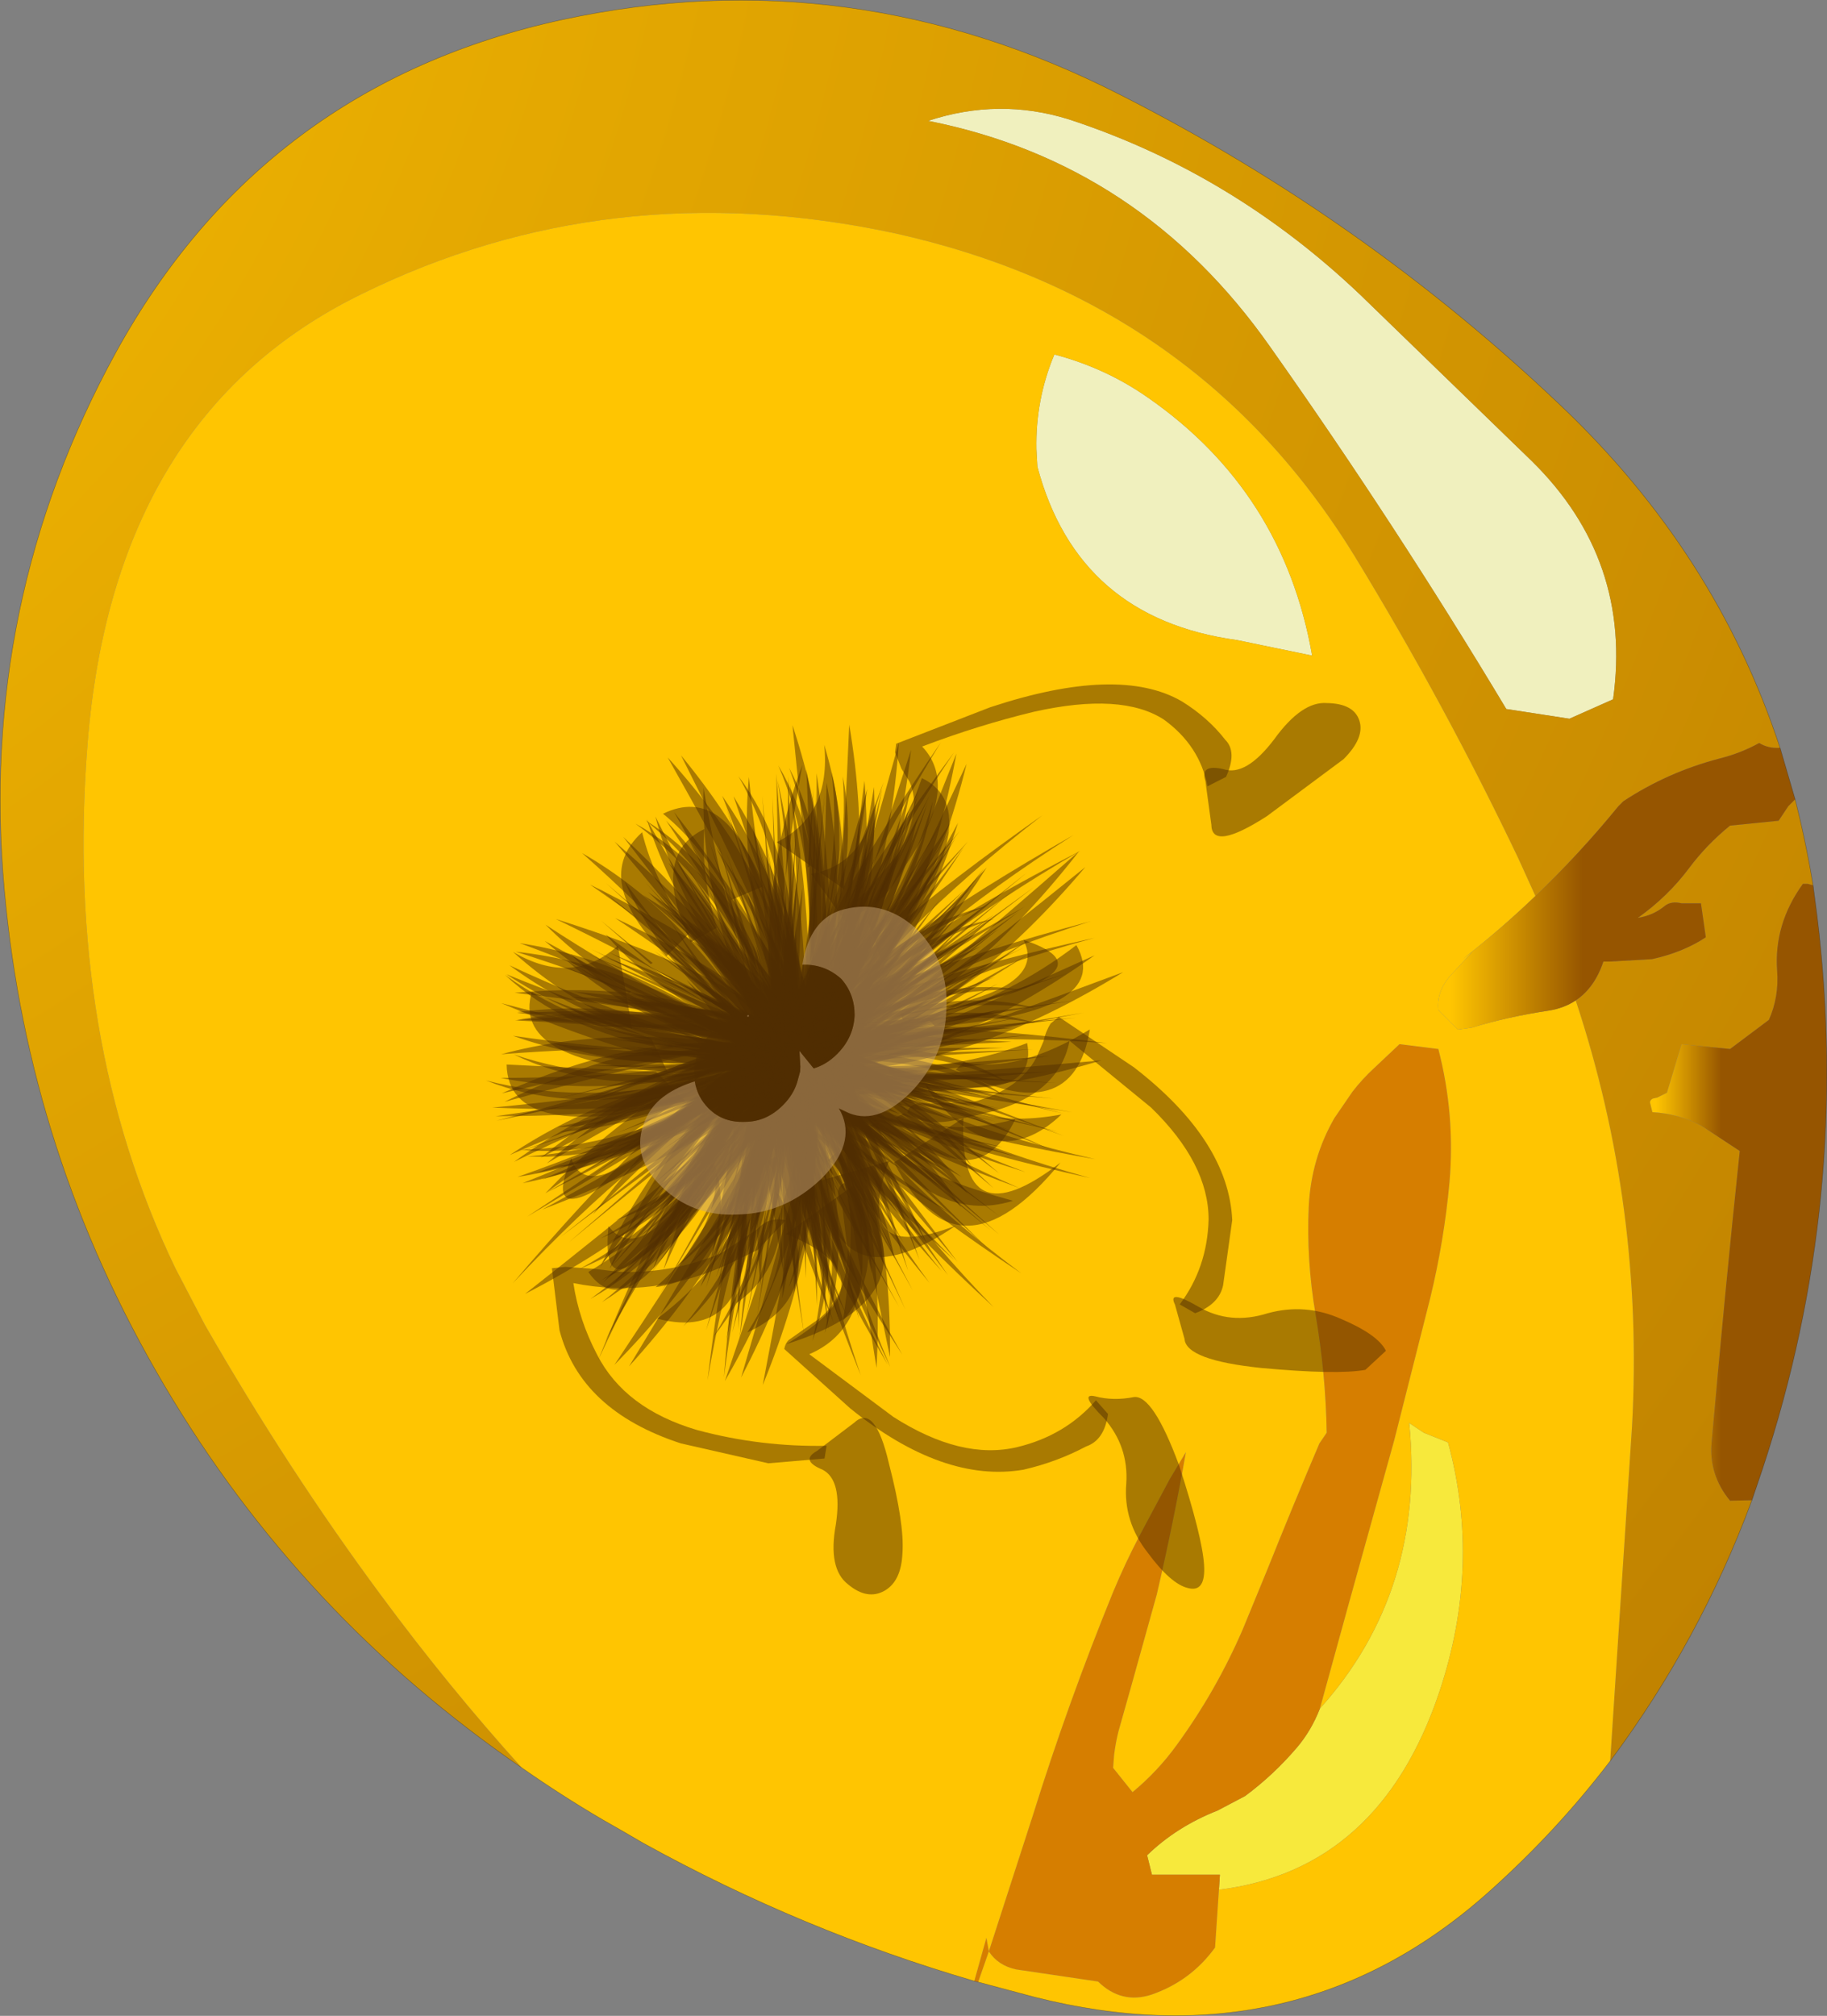 <svg viewBox="0 0 188.19 207.52" xmlns="http://www.w3.org/2000/svg" xmlns:xlink="http://www.w3.org/1999/xlink"><rect x="0" y="0" width="188.19" height="207.52" fill="#808080" stroke="none"/><g transform="translate(-78.394 -31.06)"><use transform="translate(78.4 31.1)" width="188.15" height="207.45" xlink:href="#a"/><use transform="rotate(-45 254.205 -113.893) scale(2.401 2.203)" width="5.4" height="4.05" xlink:href="#b"/><use transform="matrix(-.396 1.015 .985 .31 145.92 106.81)" width="48.45" height="45.7" xlink:href="#c"/><use transform="matrix(.807 -1.073 1.008 .717 114.06 151.92)" width="48.45" height="45.7" xlink:href="#c"/><use transform="matrix(-.325 1.27 1.247 .217 138.07 102.3)" width="48.45" height="45.7" xlink:href="#c"/><use transform="matrix(-1.178 .617 .518 1.129 176.95 98.472)" width="48.45" height="45.7" xlink:href="#c"/><use transform="matrix(1.038 -.303 -.215 -1.016 135.97 171.45)" width="48.45" height="45.7" xlink:href="#c"/><use transform="matrix(.396 .945 .983 -.479 127.02 126.16)" width="48.45" height="45.7" xlink:href="#c"/><use transform="rotate(-45 265.712 -75.2) scale(2.401 2.203)" width="16.45" height="31.9" xlink:href="#d"/><use transform="matrix(-.117 -1.269 1.284 -.226 133.5 178.07)" width="48.45" height="45.7" xlink:href="#c"/><use transform="matrix(.629 1.065 1.123 -.723 117.77 128.63)" width="48.45" height="45.7" xlink:href="#c"/><use transform="matrix(-.489 1.225 1.188 .386 145.41 99.114)" width="48.45" height="45.7" xlink:href="#c"/><use transform="matrix(.599 -.921 -.873 -.521 164.15 175.75)" width="48.45" height="45.7" xlink:href="#c"/><use transform="matrix(-.113 1.058 1.052 .022 139.6 111.47)" width="48.45" height="45.7" xlink:href="#c"/><use transform="matrix(.501 -1.224 1.186 .397 120.56 162.36)" width="48.45" height="45.7" xlink:href="#c"/><use transform="matrix(.026 1.278 1.285 -.136 130.66 109.38)" width="48.45" height="45.7" xlink:href="#c"/><use transform="matrix(-.99 .898 .816 .916 167.83 95.221)" width="48.45" height="45.7" xlink:href="#c"/><use transform="matrix(.938 -.566 -.487 -.892 147.42 174.69)" width="48.45" height="45.7" xlink:href="#c"/><use transform="rotate(-45 228.29 -120.809) scale(2.401 2.203)" width="25.7" height="36.65" xlink:href="#e"/><use transform="matrix(-.706 .849 .791 .635 158.35 102.97)" width="48.45" height="45.7" xlink:href="#c"/><use transform="matrix(1.099 -.766 .674 1.037 114.01 135.85)" width="48.45" height="45.7" xlink:href="#c"/><use transform="matrix(-1.282 .198 .088 1.27 189.44 105.42)" width="48.45" height="45.7" xlink:href="#c"/><use transform="matrix(1.048 .059 .149 -1.057 127.33 162.22)" width="48.45" height="45.7" xlink:href="#c"/><use transform="matrix(.04 1.051 1.058 -.13 134.55 115.2)" width="48.45" height="45.7" xlink:href="#c"/><use transform="matrix(.325 -1.269 1.246 .217 122.82 167.7)" width="48.45" height="45.7" xlink:href="#c"/><use transform="matrix(.211 1.245 1.268 -.319 125.28 114.45)" width="48.45" height="45.7" xlink:href="#c"/><use transform="matrix(.858 -.689 -.618 -.802 151.52 175.86)" width="48.45" height="45.7" xlink:href="#c"/><use transform="matrix(-.463 .987 .951 .379 151.02 105.38)" width="48.45" height="45.7" xlink:href="#c"/><use transform="matrix(-.41 1.247 1.216 .304 143.59 100.31)" width="48.45" height="45.7" xlink:href="#c"/><use transform="matrix(-1.206 .534 .432 1.165 182.25 99.216)" width="48.45" height="45.7" xlink:href="#c"/><use transform="matrix(-.352 1.026 .999 .265 144.59 107.23)" width="48.45" height="45.7" xlink:href="#c"/><use transform="matrix(.76 -1.101 1.04 .668 114.69 153.42)" width="48.45" height="45.7" xlink:href="#c"/><use transform="matrix(-.27 1.276 1.257 .161 136.54 103.09)" width="48.45" height="45.7" xlink:href="#c"/><use transform="matrix(1.009 .412 -.5 1.048 146.72 104.79)" width="46.5" height="47.2" xlink:href="#f"/><use transform="matrix(1.025 -.346 -.26 -.999 137.48 171.86)" width="48.45" height="45.7" xlink:href="#c"/><use transform="matrix(.438 .921 .963 -.519 126.4 127.2)" width="48.45" height="45.7" xlink:href="#c"/><use transform="matrix(-.172 -1.255 1.274 -.281 135.16 178.46)" width="48.45" height="45.7" xlink:href="#c"/><use transform="matrix(.676 1.03 1.092 -.767 117.25 130.05)" width="48.45" height="45.7" xlink:href="#c"/><use transform="matrix(-.436 1.238 1.205 .331 140.7 102.19)" width="46.5" height="47.2" xlink:href="#f"/><use transform="matrix(.558 -.941 -.896 -.48 165.73 174.81)" width="48.45" height="45.7" xlink:href="#c"/><use transform="matrix(-.067 1.056 1.054 -.024 138.56 112.09)" width="48.45" height="45.7" xlink:href="#c"/><use transform="matrix(.447 -1.238 1.204 .343 121.74 163.47)" width="48.45" height="45.7" xlink:href="#c"/><use transform="matrix(1.268 .082 -.192 1.28 135.78 105.96)" width="46.5" height="47.2" xlink:href="#f"/><use transform="matrix(-.951 .935 .857 .874 166.09 94.715)" width="48.45" height="45.7" xlink:href="#c"/><use transform="matrix(.913 -.603 -.527 -.865 149.15 174.53)" width="48.45" height="45.7" xlink:href="#c"/><use transform="rotate(-45 248.972 -96.445) scale(2.401 2.203)" width="15.55" height="8.6" xlink:href="#g"/></g><defs><g id="a"><path d="M174 43.5q7.3-2.4 14.5-.15 16.8 5.5 30 18.05l17.65 17.1q10.4 10.2 8.4 24.55l-4.5 2-6.5-1q-11.4-19-24.3-37.25-13.3-18.95-35.25-23.3m11.15 33.8q-.1-5.1 1.85-9.75 5.3 1.4 9.65 4.45 13.95 9.7 16.9 26.55l-7.75-1.6q-16.4-2.25-20.55-17.85l-.1-1.8" fill="#f0f0be" fill-rule="evenodd" transform="translate(-78.4 -31.1)"/><path d="M214.35 206.95q10.9-12.15 9.2-29.4l1.5 1 2.5 1q3.45 12.7-.9 25.7-6.15 18.3-22.7 20.35l.1-1.55h-7l-.5-2q3.05-2.95 7.25-4.6l2.85-1.5q2.9-2.15 5.3-4.95 1.5-1.75 2.4-4.05" fill="#f7e93c" fill-rule="evenodd" transform="translate(-78.4 -31.1)"/><path d="m178.75 235 1.25-4.45.25 1.4 4.5-13.9q3.65-11.7 8.3-23.1 1.25-3 2.75-5.85l3.1-5.8 1.65-2.75q-1.3 7.35-3 14.65l-2.65 9.5-1.3 4.6q-.3 1.2-.45 2.45l-.1 1.3 2 2.5q2.6-2.15 4.55-4.85 4.05-5.55 6.8-11.9l2.55-6.2q2.6-6.5 5.35-12.95l.75-1.1q-.1-6.05-1.15-12.2-.95-5.55-.7-11.1.25-4.95 2.65-9.1l1.85-2.7q1-1.3 2.25-2.45l2.6-2.45 4 .5q1.75 6.75 1.15 13.7-.55 6.05-2 12l-3.7 14.6-4.8 17.25-2.85 10.35q-.9 2.3-2.4 4.05-2.4 2.8-5.3 4.95l-2.85 1.5q-4.2 1.65-7.25 4.6l.5 2h7l-.1 1.55-.4 5.95q-2.5 3.45-6.55 4.85-3.1 1-5.5-1.35l-8.45-1.25q-1.85-.4-2.8-1.85l-1.1 3.15-.4-.1" fill="#d67e00" fill-rule="evenodd" transform="translate(-78.4 -31.1)"/><path d="M174 43.5q21.95 4.35 35.25 23.3 12.9 18.25 24.3 37.25l6.5 1 4.5-2q2-14.35-8.4-24.55L218.5 61.4q-13.2-12.55-30-18.05-7.2-2.25-14.5.15m62.55 79.8-1.75-3.85q-7.6-15.95-16.85-31.1-16.2-26.4-47.5-33.3-29.35-6.25-54.85 6.3-25.55 12.5-28.2 46.4-2.35 30.15 9.05 53.85l3.05 5.85q8.55 14.9 18.15 27.85 6.95 9.4 14.5 17.75-22.85-15.7-36.85-39.4t-16.45-50.9q-2.7-29.6 11.5-55.45 15.15-27.5 45.9-34.2 29.8-6.45 57.6 7.75 25.05 12.7 45.25 31.9 16.05 15.2 22.65 35.3h-.15q-1.1.05-2-.5-1.9 1.05-4.1 1.6-5.35 1.4-9.9 4.4l-.5.5q-4 4.9-8.55 9.25m7.7 89.05 2.25-34.45q1.25-22.6-5.8-43.85 1.95-1.3 2.85-4h.55l4.45-.25q3.2-.7 5.55-2.25l-.5-3.5h-2q-1.05-.25-1.7.25-1.2 1-2.8 1.25 3.1-2.2 5.3-5.15 1.8-2.4 4.2-4.35l5-.5 1-1.5.7-.7q1.1 4.3 1.85 8.85l-.55-.15h-.5q-3 4.15-2.65 8.95.2 2.7-.85 5.05l-4 3-5-.5-1.5 5-1 .5-.45.1q-.3.15-.3.4l.25 1q2.7.15 5.05 1.4l3.95 2.6q-1.5 14.15-2.9 30-.3 3.35 1.9 6l2.25-.05q-5.35 14.45-14.6 26.85" fill="url(#h)" fill-rule="evenodd" transform="translate(-78.4 -31.1)"/><path d="m185.15 77.3.1 1.8q4.15 15.6 20.55 17.85l7.75 1.6Q210.6 81.7 196.65 72q-4.35-3.05-9.65-4.45-1.95 4.65-1.85 9.75m-53 135.75q-7.55-8.35-14.5-17.75-9.6-12.95-18.15-27.85l-3.05-5.85q-11.4-23.7-9.05-53.85 2.65-33.9 28.2-46.4 25.5-12.55 54.85-6.3 31.3 6.9 47.5 33.3 9.25 15.15 16.85 31.1l1.75 3.85q-3.6 3.45-7.5 6.5l1-.75-2.4 2.6q-1.3 1.6-1.1 3.4l2 2 1.45-.2q3.6-1.1 7.9-1.75 1.6-.25 2.8-1.05 7.05 21.25 5.8 43.85l-2.25 34.45q-5.6 7.35-12.7 13.65-19.7 17.45-46.6 10.65l-5.8-1.55 1.1-3.15q.95 1.45 2.8 1.85l8.45 1.25q2.4 2.35 5.5 1.35 4.05-1.4 6.55-4.85l.4-5.95q16.55-2.05 22.7-20.35 4.35-13 .9-25.7l-2.5-1-1.5-1q1.7 17.25-9.2 29.4l2.85-10.35 4.8-17.25 3.7-14.6q1.45-5.95 2-12 .6-6.95-1.15-13.7l-4-.5-2.6 2.45q-1.25 1.15-2.25 2.45l-1.85 2.7q-2.4 4.15-2.65 9.1-.25 5.55.7 11.1 1.05 6.15 1.15 12.2l-.75 1.1q-2.75 6.45-5.35 12.95l-2.55 6.2q-2.75 6.35-6.8 11.9-1.95 2.7-4.55 4.85l-2-2.5.1-1.3q.15-1.25.45-2.45l1.3-4.6 2.65-9.5q1.7-7.3 3-14.65l-1.65 2.75-3.1 5.8q-1.5 2.85-2.75 5.85-4.65 11.4-8.3 23.1l-4.5 13.9-.25-1.4-1.25 4.45q-17.8-5.2-34.1-14.2l-2.15-1.25-2.1-1.2q-4.25-2.5-8.25-5.3" fill="url(#i)" fill-rule="evenodd" transform="translate(-78.4 -31.1)"/><path d="m265.15 122.2.4 3.05q3.6 29.2-5.6 57l-1.1 3.25-2.25.05q-2.2-2.65-1.9-6 1.4-15.85 2.9-30l-3.95-2.6q-2.35-1.25-5.05-1.4l-.25-1q0-.25.3-.4l.45-.1 1-.5 1.5-5 5 .5 4-3q1.05-2.35.85-5.05-.35-4.8 2.65-8.95h.5l.55.15" fill="url(#j)" fill-rule="evenodd" transform="translate(-78.4 -31.1)"/><path d="M236.55 123.3q4.55-4.35 8.55-9.25l.5-.5q4.55-3 9.9-4.4 2.2-.55 4.1-1.6.9.55 2 .5h.15l1.55 5.3-.7.7-1 1.5-5 .5q-2.4 1.95-4.2 4.35-2.2 2.95-5.3 5.15 1.6-.25 2.8-1.25.65-.5 1.7-.25h2l.5 3.5q-2.35 1.55-5.55 2.25l-4.45.25h-.55q-.9 2.7-2.85 4-1.2.8-2.8 1.05-4.3.65-7.9 1.75l-1.45.2-2-2q-.2-1.8 1.1-3.4l2.4-2.6-1 .75q3.9-3.05 7.5-6.5" fill="url(#k)" fill-rule="evenodd" transform="translate(-78.4 -31.1)"/><path d="M183.35 76.95q-6.6-20.1-22.65-35.3-20.2-19.2-45.25-31.9Q87.65-4.45 57.85 2 27.1 8.7 11.95 36.2-2.25 62.05.45 91.65q2.45 27.2 16.45 50.9t36.85 39.4q4 2.8 8.25 5.3l2.1 1.2 2.15 1.25q16.3 9 34.1 14.2m.4.1 5.8 1.55q26.9 6.8 46.6-10.65 7.1-6.3 12.7-13.65m19.05-99q1.1 4.3 1.85 8.85l.4 3.05q3.6 29.2-5.6 57l-1.1 3.25q-5.35 14.45-14.6 26.85m17.5-104.3 1.55 5.3M100.75 204l-.4-.1" fill="none" stroke="#000" stroke-linecap="round" stroke-linejoin="round" stroke-opacity=".302" stroke-width=".05"/></g><g id="d" fill="#502d00" fill-opacity=".49" fill-rule="evenodd"><path d="M-9.35 12.15q1.2.05-.2 2.5-1.35 2.5-2.3 3.4-.9.9-1.7.65t-.9-1.4q-.15-1.2 1.45-2.4 1.55-1.25 1.25-2.25-.4-1.05.4-.8l2 .3M-.1 20.55q.65.55-.7 3.75-1.45 3.1-2.25 4.1t-1.2.25q-.4-.7-.15-2.5.2-1.85 1.45-3 1.2-1.15 1.3-2.9 0-1.7.4-1 .4.75 1.15 1.3" transform="translate(16.35 2.95)"/><path d="M-8.85 7.25q-.2 0-.4.15l.2 4.15q.55 5.55 3.4 7.75 1.25.85 2.6 1.3.75.4 1.65-.35l.05-.85q-2 .15-3.8-1.05-2.1-1.4-2.85-5.1l-.65-4.85Q-6.25 9.45-4 6.85l.8-.9q.9-.9.8-2.05-.5-.2-.8.75l-1.15 1.6q-1.4 1.5-2.95 1.3l-.75-.15-.8-.15" transform="translate(16.35 2.95)"/><path d="m-13.4-2.55-.45-.4-1.65 2.3q-1.8 3.35.25 7.75l2.05 3.55 1.85 1.7.45-.35q-2.05-2.15-3.45-4.8-1.55-3.1-.75-5.8.5-1.75 1.45-3.15 1.95 3.2 5.4 4.55l1.2.45 1.75-.05q-.4-.7-1.15-.65l-1.8-.4q-2.15-.95-3.7-2.8l-.65-.9-.8-1" transform="translate(16.35 2.95)"/></g><g id="e" fill="#502d00" fill-opacity=".49" fill-rule="evenodd"><path d="M19.6 4.2q-.8.9 1.95 1.55l4.05.65q1.3 0 1.65-.75T26.8 4q-.7-.9-2.7-.55-2 .3-2.45-.7-.55-.95-.9-.2L19.6 4.2M3.2 20.3q-.6.75 1.45 3.5 2.1 2.75 3.1 3.5l1.2.05q.25-.8-.4-2.55-.6-1.7-2.05-2.6-1.5-.85-1.9-2.5t-.65-.85L3.2 20.3" transform="translate(-1.65 8.9)"/><path d="m8.7 5.45.45.05.75 4.15q.65 5.55-1.65 8.3L6 19.8q-.7.5-1.7 0l-.2-.8q1.95-.3 3.45-1.85 1.7-1.85 1.65-5.6l-.45-4.9q-2.05 1.5-4.9-.5L2.9 5.5q-1.1-.75-1.25-1.85.45-.3 1 .5L4 5.5q1.75 1.1 3.25.6l.7-.3q.35-.25.75-.35M12.2-8.65l.3-.25L16.45-7q5.2 2.85 6 6.15.3 1.4.15 2.7 0 .8-1.1 1.25l-.85-.3q1-1.6.7-3.65-.45-2.3-3.7-4.55-2.1-1.4-4.45-2.55-.05 2.4-3.55 3.25l-1.25.3q-1.3.35-2.4-.25.05-.5 1.1-.35l2.1-.2q2.05-.6 2.55-2l.15-.7.3-.75" transform="translate(-1.65 8.9)"/></g><g id="g" fill-opacity=".49" fill-rule="evenodd"><path d="m-.2-4.8-.05.05-.05-.05.05-.05.05.05m-3.65.4q-.4.6-.4 1.35 0 .95.7 1.65.65.7 1.65.7.65 0 1.15-.3l.4-.25.15-.15.45-.55L.15-.9q.5.3 1.15.3 1 0 1.7-.7.65-.7.7-1.65-.05-1-.7-1.7l-.05-.05Q4.6-6 5.9-5.15q1.55 1 1.6 3.15Q7.45.1 5.95 1.55 4.5 3.05 2.4 3.1.25 3.1-.2 1.55l-.1-.3-.05.2Q-.85 3-2.95 3q-2.15-.05-3.6-1.55Q-8.05 0-8.05-2.1q0-2.15 1.75-2.75 1.05-.35 2.45.45" fill="#c7a477" transform="translate(8.05 5.5)"/><path d="M-.2-4.8v1.5l.2.65q.4.4 2.05-1.25l.9-.8.05.05q.65.7.7 1.7Q3.65-2 3-1.3q-.7.7-1.7.7Q.65-.6.15-.9l.1-1.05-.45.55-.15.15-.4.25q-.5.3-1.15.3-1 0-1.65-.7-.7-.7-.7-1.65 0-.75.4-1.35l.3-.35q.65-.7 1.65-.7.95 0 1.6.65l.05.05.05-.05" fill="#502d00" transform="translate(8.05 5.5)"/></g><path d="M.05 2.45 0 2.3l-.05.05L-1.1.45l.75 1.05L-.8.45l1.05 1.8-.2.2m1.8-.8-.05.25L.1.55l1.75 1.1m-.4.45L-.2.65l1.7 1.2-.05.25m-3.25.1L-1.85 0l.25 2.05-.2.15m1.5.35L-1.1.5l.95 1.85-.15.2m-3-2-.25.05.55-2.1-.3 2.05m1.4.95-.25.15-.3-2.15.55 2m-.35 0-.25.15-.2-2.15.45 2" fill="#502d00" fill-opacity=".49" fill-rule="evenodd" transform="translate(3.55 1.5)" id="b"/><path d="m2.3-.6 1.95-.45q.45 1 18.15 2.95L3.25.75Q9.45 3.2 22 15.15 10.5 5.3 3 3.1q1.35 6.05 3.15 12.75L.9 2.1-.9 22.85q.65-10.1.75-19.25-5.3 5.15-13.2 11.5Q4.55-.95-3.25 2.8q-9.7 3.65-22.8 1.75Q7.45 2.45-3.45.3-7.9-1.55-20.5-5.45-6.15-1.3-3.4-1.2q-4.95-3.7-12-15.25Q-6.55-5.6-.55-.65q-.15-9.6-3.35-22.2Q.35-13.8.05-1.2 2-9.6 2.8-14.55L1.05-1.25q3.15-3 5.45-5.8L2.3-.6m6.4-1.25-2.2.15q8.7-2.7 14.4-8-4.35 5.15-12.2 7.85" fill="#502d00" fill-opacity=".49" fill-rule="evenodd" transform="translate(26.05 22.85)" id="c"/><path d="m5.95-6.2-.1-.05.65-.8-.55.85M2.1-9.25l-.2-.2.9-5.1-.7 5.3m7.9 6.3Q16.4-5.5 20.9-9.7q3.9 5.2-10.4 7.2l-.5-.45m3.9 7.6q1.05 9.9 8.35 3.05-6.8 10.6-13.4.85l5.05-3.9m-9.75 3.3q6.05 7.95 2.5 13.5 0-11.35-3.15-12.7l.65-.8M13.25.2Q17.7.85 23-3.05 22.9 5.1 12.7.85l.55-.65m-25.2-6.9q-7.05-5.75-3.45-9.75 1.55 3.85 5.1 7.7l-1.65 2.05m-2.55 3.15-6-1.9 6.15 1.75-.15.15m10.05-12.8q4.05-2.45 2.65-8 2.4 5.15 3.35 11.4l-6-3.4m-4.2 21.1q-13.75 4.4-14.85-2l12.1-.2 2.75 2.2m3.9 3.15q-8.15 16.55-8.6 7.2 3.5 3.6 8.15-7.55l.45.35M-.9 22.85q3.05-6.4.55-11.4l.4.35Q5.3 19.4-.9 22.85" fill="#502d00" fill-opacity=".49" fill-rule="evenodd" transform="translate(23.5 24.35)" id="f"/><radialGradient id="h" cx="0" cy="0" r="819.2" gradientUnits="userSpaceOnUse"><stop stop-color="#ffc501" offset="0"/><stop stop-color="#965500" offset=".667"/></radialGradient><radialGradient id="i" cx="0" cy="0" r="819.2" gradientUnits="userSpaceOnUse"><stop stop-color="#ffc501" offset=".627"/><stop stop-color="#965500" offset=".914"/></radialGradient><linearGradient id="j" x1="-819.2" x2="819.2" gradientTransform="matrix(.011 0 0 .039 257.45 153.8)" gradientUnits="userSpaceOnUse"><stop stop-color="#ffc501" offset=".027"/><stop stop-color="#965500" offset=".404"/></linearGradient><linearGradient id="k" x1="-819.2" x2="819.2" gradientTransform="matrix(.022 0 0 .018 244.9 122.3)" gradientUnits="userSpaceOnUse"><stop stop-color="#ffc501" offset=".027"/><stop stop-color="#965500" offset=".404"/></linearGradient></defs></svg>